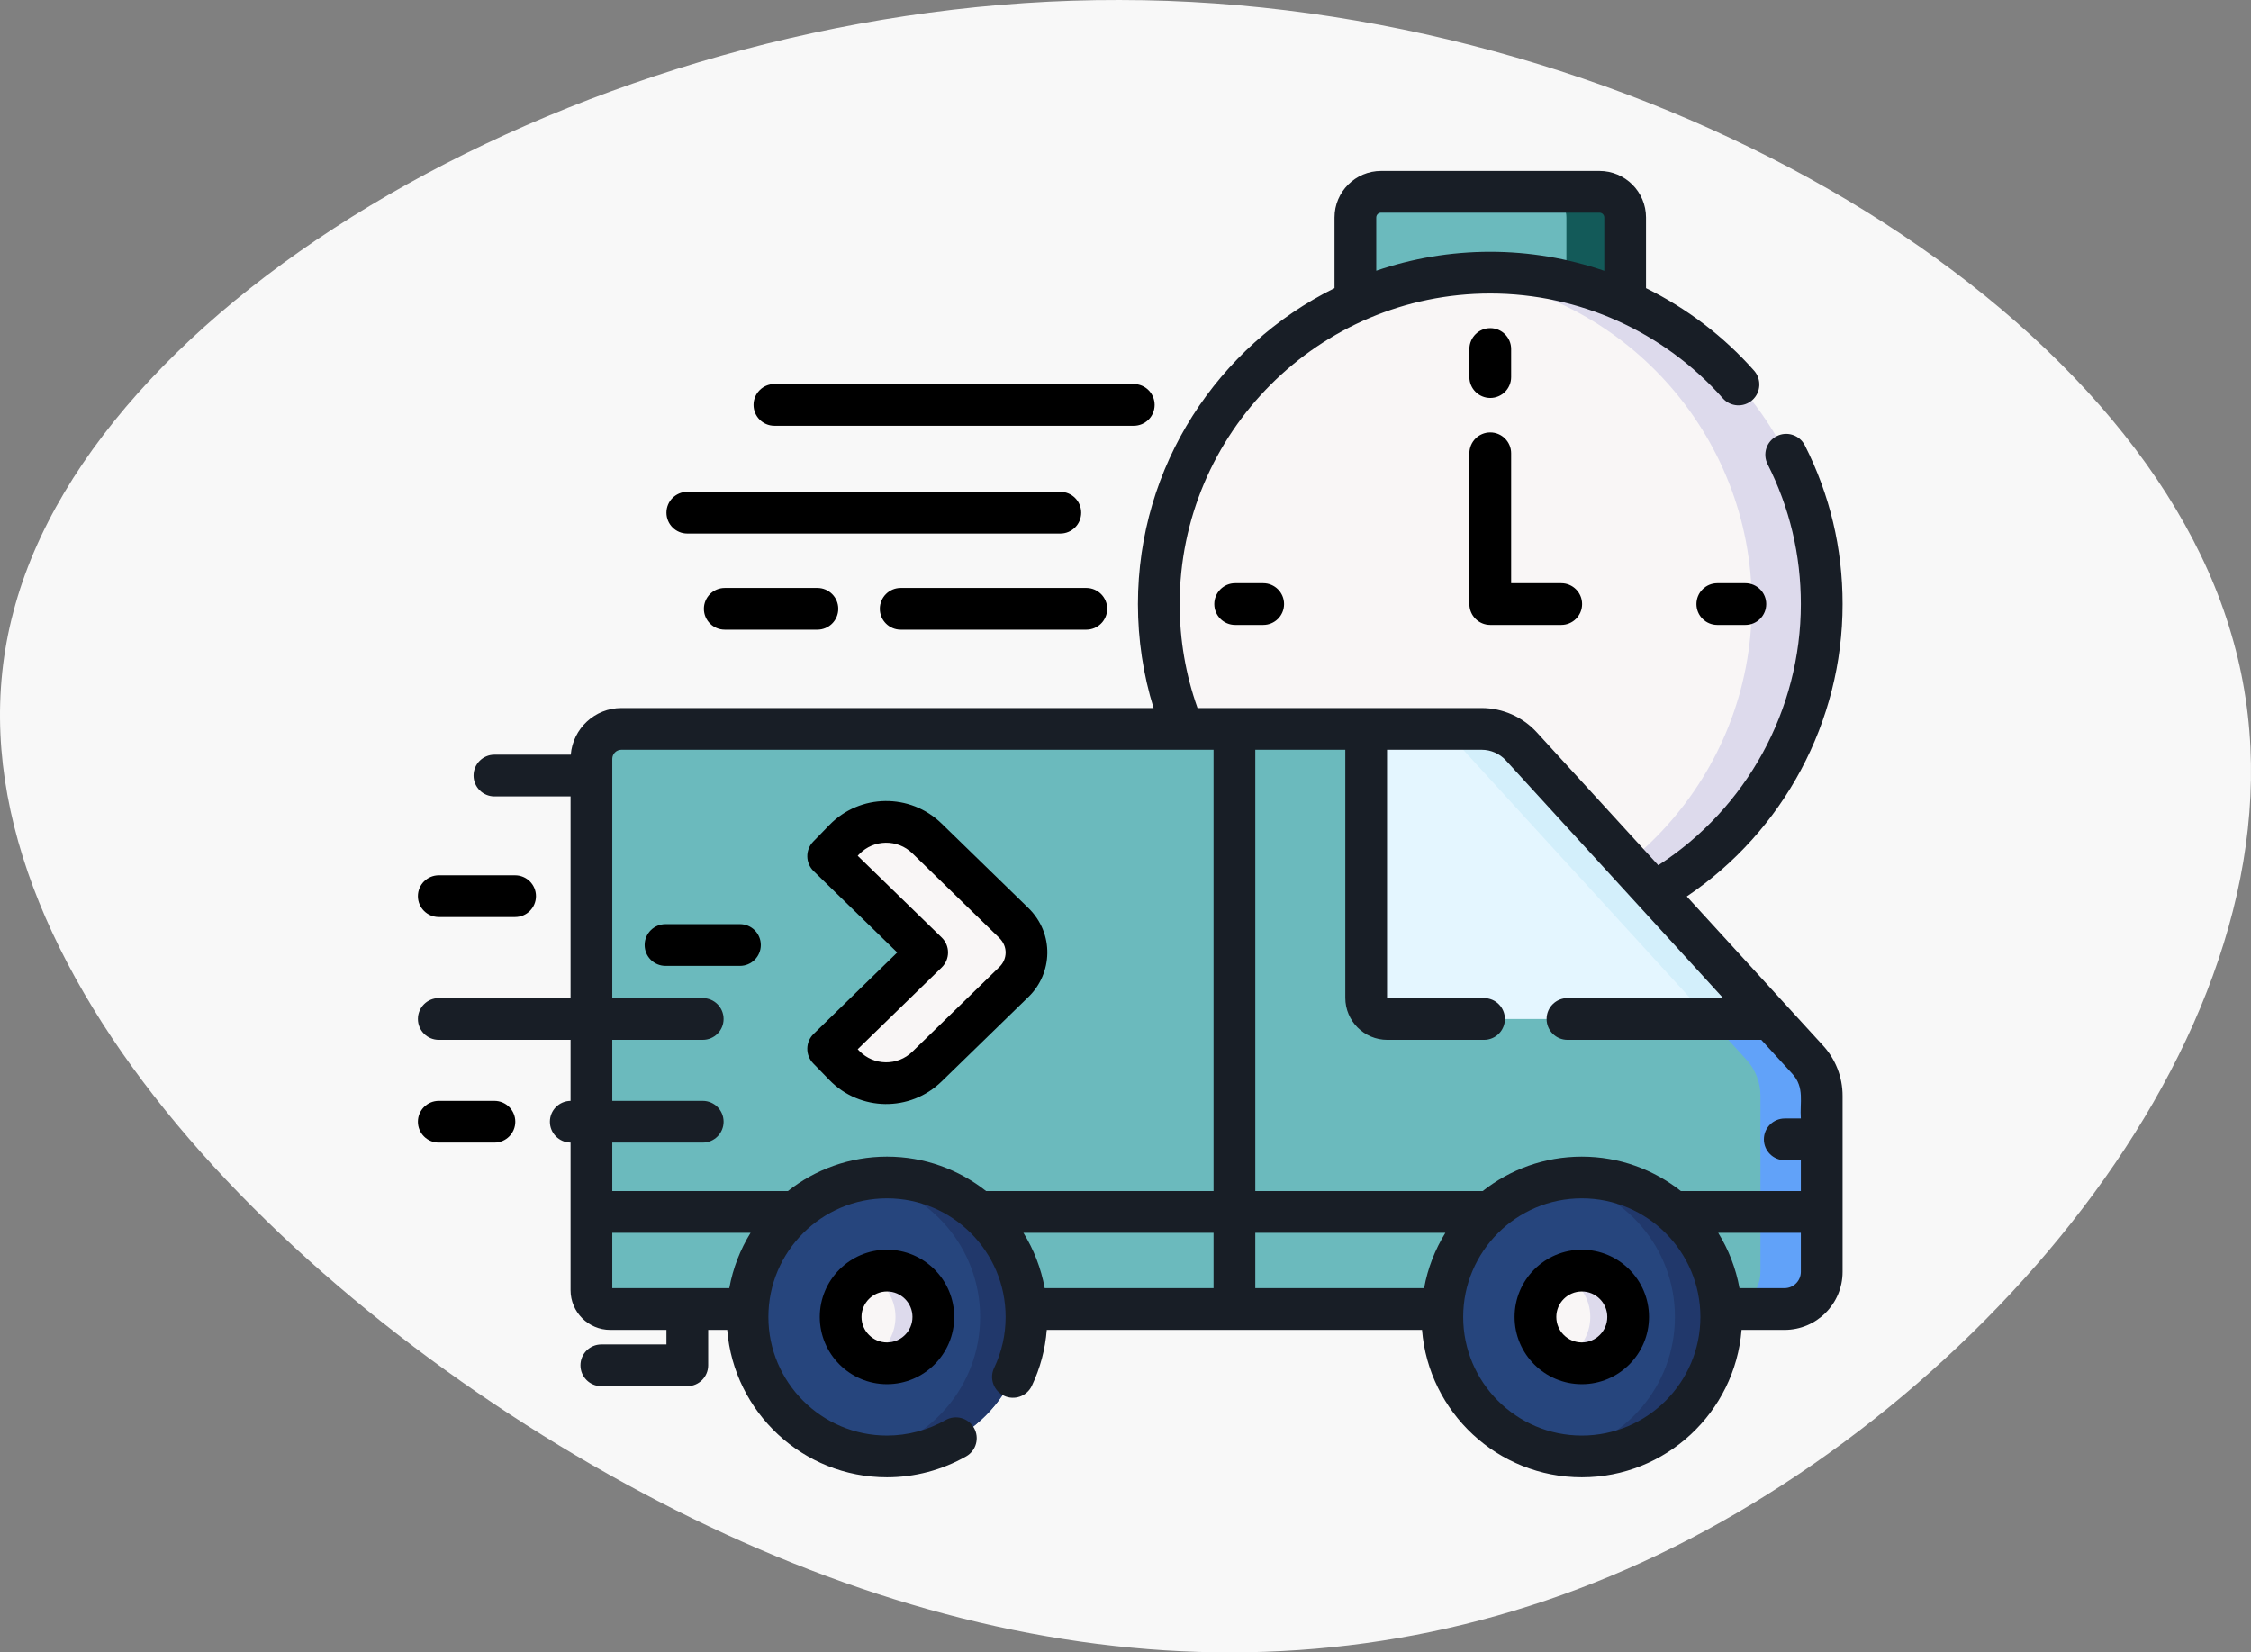 <svg width="237" height="174" viewBox="0 0 237 174" fill="none" xmlns="http://www.w3.org/2000/svg">
<rect x="0" y="0" width="237" height="174" fill="#808080" stroke="none"/>
<path d="M234.927 66.763C245.582 102.651 213.44 143.555 177.924 162.047C142.409 180.54 103.342 176.779 65.873 156.249C28.404 135.719 -7.645 98.42 1.412 64.412C10.29 30.404 64.274 -0.156 117.903 0.001C171.354 0.001 224.45 30.874 234.927 66.763Z" fill="#F8F8F8"/>
<path d="M171.106 35.446H142.703V22.904C142.703 21.409 143.916 20.197 145.41 20.197H168.399C169.894 20.197 171.106 21.409 171.106 22.904V35.446Z" fill="#6BBABD"/>
<path d="M168.399 20.197H162.214C163.709 20.197 164.921 21.409 164.921 22.904V35.446H171.106V22.904C171.106 21.409 169.894 20.197 168.399 20.197Z" fill="#135A59"/>
<path d="M156.905 98.509C176.178 98.509 191.803 82.885 191.803 63.611C191.803 44.337 176.178 28.713 156.905 28.713C137.631 28.713 122.006 44.337 122.006 63.611C122.006 82.885 137.631 98.509 156.905 98.509Z" fill="#F9F6F6"/>
<path d="M156.905 28.713C155.662 28.713 154.435 28.779 153.226 28.906C170.771 30.744 184.446 45.58 184.446 63.611C184.446 81.642 170.771 96.478 153.226 98.317C154.435 98.443 155.662 98.509 156.905 98.509C176.178 98.509 191.803 82.885 191.803 63.611C191.803 44.337 176.178 28.713 156.905 28.713Z" fill="#DDDAEC"/>
<path d="M187.887 137.844H64.256C63.159 137.844 62.269 136.954 62.269 135.857V79.908C62.269 78.165 63.682 76.753 65.424 76.753H155.997C157.588 76.753 159.107 77.422 160.18 78.597L190.324 111.583C191.275 112.623 191.802 113.982 191.802 115.392V133.928C191.803 136.09 190.05 137.844 187.887 137.844Z" fill="#6BBABD"/>
<path d="M190.324 111.583L160.18 78.597C159.107 77.422 157.588 76.753 155.997 76.753H149.548C151.139 76.753 152.657 77.422 153.731 78.597L183.875 111.583C184.826 112.623 185.353 113.982 185.353 115.392V133.928C185.353 136.09 183.6 137.844 181.437 137.844H187.887C190.049 137.844 191.802 136.09 191.802 133.928V115.392C191.803 113.982 191.275 112.623 190.324 111.583Z" fill="#61A2F9"/>
<path d="M160.18 78.597C159.107 77.422 157.588 76.753 155.997 76.753H143.838V105.073C143.838 106.302 144.834 107.298 146.063 107.298H186.409L160.18 78.597Z" fill="#E4F6FF"/>
<path d="M153.731 78.597L179.959 107.298H186.409L160.18 78.597C159.107 77.422 157.588 76.753 155.997 76.753H149.548C151.139 76.753 152.657 77.422 153.731 78.597Z" fill="#D3EFFB"/>
<path d="M166.542 153.362C174.652 153.362 181.227 146.787 181.227 138.677C181.227 130.567 174.652 123.992 166.542 123.992C158.431 123.992 151.856 130.567 151.856 138.677C151.856 146.787 158.431 153.362 166.542 153.362Z" fill="#26457D"/>
<path d="M166.542 123.992C165.71 123.992 164.896 124.065 164.102 124.198C171.05 125.36 176.347 131.399 176.347 138.677C176.347 145.956 171.05 151.994 164.102 153.156C164.896 153.289 165.71 153.362 166.542 153.362C174.652 153.362 181.227 146.787 181.227 138.677C181.227 130.567 174.652 123.992 166.542 123.992Z" fill="#21386B"/>
<path d="M166.541 143.557C169.236 143.557 171.421 141.372 171.421 138.677C171.421 135.982 169.236 133.797 166.541 133.797C163.847 133.797 161.662 135.982 161.662 138.677C161.662 141.372 163.847 143.557 166.541 143.557Z" fill="#F9F6F6"/>
<path d="M166.541 133.797C165.831 133.797 165.158 133.953 164.549 134.226C166.25 134.988 167.437 136.693 167.437 138.677C167.437 140.662 166.25 142.366 164.549 143.129C165.158 143.402 165.831 143.557 166.541 143.557C169.237 143.557 171.421 141.373 171.421 138.677C171.421 135.982 169.237 133.797 166.541 133.797Z" fill="#DDDAEC"/>
<path d="M93.389 153.362C101.499 153.362 108.074 146.787 108.074 138.677C108.074 130.567 101.499 123.992 93.389 123.992C85.278 123.992 78.704 130.567 78.704 138.677C78.704 146.787 85.278 153.362 93.389 153.362Z" fill="#26457D"/>
<path d="M93.389 123.992C92.557 123.992 91.743 124.065 90.949 124.198C97.897 125.36 103.194 131.399 103.194 138.677C103.194 145.956 97.898 151.994 90.949 153.156C91.743 153.289 92.557 153.362 93.389 153.362C101.499 153.362 108.074 146.787 108.074 138.677C108.074 130.567 101.499 123.992 93.389 123.992Z" fill="#21386B"/>
<path d="M93.389 143.557C96.084 143.557 98.268 141.372 98.268 138.677C98.268 135.982 96.084 133.797 93.389 133.797C90.694 133.797 88.509 135.982 88.509 138.677C88.509 141.372 90.694 143.557 93.389 143.557Z" fill="#F9F6F6"/>
<path d="M93.389 133.797C92.678 133.797 92.006 133.953 91.397 134.226C93.097 134.988 94.284 136.693 94.284 138.677C94.284 140.662 93.097 142.366 91.397 143.129C92.005 143.402 92.678 143.557 93.389 143.557C96.084 143.557 98.269 141.373 98.269 138.677C98.269 135.982 96.084 133.797 93.389 133.797Z" fill="#DDDAEC"/>
<path d="M88.907 112.201L87.197 110.443L97.618 100.3L87.197 90.156L88.907 88.399C91.272 85.969 95.16 85.916 97.59 88.282L106.723 97.171C107.196 97.632 107.582 98.183 107.808 98.804C108.409 100.454 107.961 102.224 106.774 103.379L97.59 112.318C95.16 114.683 91.272 114.631 88.907 112.201Z" fill="#F9F6F6"/>
<path d="M156.905 41.903C158.118 41.903 159.102 40.919 159.102 39.706V36.752C159.102 35.538 158.118 34.554 156.905 34.554C155.691 34.554 154.707 35.538 154.707 36.752V39.706C154.707 40.919 155.691 41.903 156.905 41.903Z" fill="black"/>
<path d="M180.811 61.414C179.597 61.414 178.613 62.397 178.613 63.611C178.613 64.825 179.597 65.808 180.811 65.808H183.764C184.978 65.808 185.961 64.825 185.961 63.611C185.961 62.397 184.978 61.414 183.764 61.414H180.811Z" fill="black"/>
<path d="M130.045 61.414C128.831 61.414 127.848 62.397 127.848 63.611C127.848 64.825 128.831 65.808 130.045 65.808H132.999C134.213 65.808 135.196 64.825 135.196 63.611C135.196 62.397 134.213 61.414 132.999 61.414H130.045Z" fill="black"/>
<path d="M166.542 131.6C162.639 131.6 159.464 134.775 159.464 138.677C159.464 142.579 162.639 145.754 166.542 145.754C170.444 145.754 173.618 142.579 173.618 138.677C173.618 134.775 170.444 131.6 166.542 131.6ZM166.542 141.359C165.062 141.359 163.859 140.156 163.859 138.677C163.859 137.198 165.062 135.995 166.542 135.995C168.021 135.995 169.224 137.198 169.224 138.677C169.224 140.156 168.021 141.359 166.542 141.359Z" fill="black"/>
<path d="M86.312 138.677C86.312 142.579 89.487 145.754 93.389 145.754C97.291 145.754 100.466 142.579 100.466 138.677C100.466 134.775 97.291 131.6 93.389 131.6C89.487 131.6 86.312 134.775 86.312 138.677ZM96.071 138.677C96.071 140.156 94.868 141.359 93.389 141.359C91.91 141.359 90.706 140.156 90.706 138.677C90.706 137.198 91.91 135.995 93.389 135.995C94.868 135.995 96.071 137.198 96.071 138.677Z" fill="black"/>
<path d="M108.307 104.953C110.788 102.538 111.073 98.339 108.256 95.597L99.123 86.707C95.828 83.501 90.539 83.572 87.332 86.866L85.622 88.623C84.776 89.493 84.794 90.884 85.664 91.73L94.468 100.299L85.664 108.868C85.246 109.275 85.007 109.83 84.999 110.413C84.992 110.996 85.216 111.558 85.622 111.975L87.332 113.733C90.549 117.038 95.827 117.1 99.123 113.892L108.307 104.953ZM90.482 110.668L90.304 110.485L99.15 101.874C99.575 101.461 99.815 100.893 99.815 100.3C99.815 99.707 99.576 99.139 99.15 98.725L90.304 90.114L90.482 89.931C91.999 88.373 94.5 88.339 96.058 89.856L105.191 98.746C106.165 99.694 106.035 101.031 105.242 101.804L96.058 110.743C94.507 112.252 92.011 112.239 90.482 110.668Z" fill="black"/>
<path d="M154.707 63.611C154.707 64.825 155.691 65.808 156.905 65.808H164.377C165.591 65.808 166.574 64.825 166.574 63.611C166.574 62.397 165.591 61.414 164.377 61.414H159.102V47.73C159.102 46.517 158.118 45.533 156.905 45.533C155.691 45.533 154.707 46.517 154.707 47.73V63.611Z" fill="black"/>
<path d="M81.535 44.832H119.37C120.584 44.832 121.567 43.849 121.567 42.635C121.567 41.421 120.584 40.438 119.37 40.438H81.535C80.322 40.438 79.338 41.421 79.338 42.635C79.338 43.849 80.322 44.832 81.535 44.832Z" fill="black"/>
<path d="M72.364 56.184H111.637C112.851 56.184 113.835 55.201 113.835 53.987C113.835 52.773 112.851 51.79 111.637 51.79H72.364C71.151 51.79 70.167 52.773 70.167 53.987C70.167 55.201 71.151 56.184 72.364 56.184Z" fill="black"/>
<path d="M94.832 61.913C93.619 61.913 92.635 62.896 92.635 64.11C92.635 65.324 93.619 66.307 94.832 66.307H114.375C115.588 66.307 116.572 65.324 116.572 64.11C116.572 62.896 115.588 61.913 114.375 61.913H94.832Z" fill="black"/>
<path d="M76.307 61.913C75.094 61.913 74.11 62.896 74.11 64.11C74.11 65.324 75.094 66.307 76.307 66.307H86.061C87.274 66.307 88.258 65.324 88.258 64.11C88.258 62.896 87.274 61.913 86.061 61.913H76.307Z" fill="black"/>
<path d="M46.197 96.567H54.233C55.447 96.567 56.431 95.583 56.431 94.369C56.431 93.156 55.447 92.172 54.233 92.172H46.197C44.984 92.172 44 93.156 44 94.369C44 95.583 44.984 96.567 46.197 96.567Z" fill="black"/>
<path d="M52.057 115.921H46.197C44.984 115.921 44 116.905 44 118.119C44 119.332 44.984 120.316 46.197 120.316H52.057C53.27 120.316 54.254 119.332 54.254 118.119C54.254 116.905 53.27 115.921 52.057 115.921Z" fill="black"/>
<path d="M77.906 97.315H70.07C68.856 97.315 67.873 98.298 67.873 99.512C67.873 100.726 68.856 101.709 70.07 101.709H77.906C79.12 101.709 80.103 100.726 80.103 99.512C80.103 98.298 79.12 97.315 77.906 97.315Z" fill="black"/>
<path d="M177.596 94.398C187.777 87.539 194 75.981 194 63.611C194 57.731 192.663 52.106 190.024 46.891C189.477 45.808 188.155 45.374 187.072 45.921C185.989 46.469 185.555 47.791 186.103 48.874C188.427 53.469 189.605 58.427 189.605 63.611C189.605 74.736 183.894 85.116 174.594 91.113L161.802 77.114C160.316 75.488 158.2 74.555 155.997 74.555H126.083C124.836 71.049 124.204 67.374 124.204 63.611C124.204 45.58 138.873 30.91 156.905 30.91C166.258 30.91 175.183 34.931 181.392 41.941C182.196 42.85 183.584 42.935 184.493 42.13C185.402 41.325 185.486 39.936 184.682 39.028C181.454 35.383 177.576 32.453 173.303 30.346V22.904C173.303 20.2 171.103 18 168.399 18H145.41C142.706 18 140.506 20.2 140.506 22.904V30.344C128.255 36.407 119.809 49.04 119.809 63.611C119.809 67.356 120.363 71.024 121.455 74.555H65.424C62.621 74.555 60.319 76.722 60.094 79.468H52.057C50.843 79.468 49.859 80.452 49.859 81.666C49.859 82.879 50.843 83.863 52.057 83.863H60.072V105.101H46.197C44.984 105.101 44 106.084 44 107.298C44 108.512 44.984 109.495 46.197 109.495H60.072V115.922C58.868 115.933 57.895 116.912 57.895 118.118C57.895 119.325 58.868 120.303 60.072 120.314V135.857C60.072 138.164 61.949 140.04 64.255 140.04H70.167V141.57H63.312C62.098 141.57 61.114 142.553 61.114 143.767C61.114 144.981 62.098 145.964 63.312 145.964H72.364C73.578 145.964 74.562 144.981 74.562 143.767V140.04H76.566C77.264 148.713 84.54 155.559 93.389 155.559C96.309 155.559 99.192 154.797 101.725 153.355C102.78 152.755 103.148 151.414 102.548 150.359C101.948 149.304 100.607 148.936 99.552 149.536C97.68 150.601 95.548 151.164 93.389 151.164C86.503 151.164 80.901 145.562 80.901 138.676C80.901 131.791 86.503 126.189 93.389 126.189C100.275 126.189 105.877 131.791 105.877 138.676C105.877 140.554 105.47 142.359 104.667 144.043C104.145 145.138 104.61 146.45 105.705 146.972C106.8 147.494 108.112 147.029 108.634 145.934C109.524 144.067 110.048 142.089 110.211 140.04H149.719C150.416 148.713 157.692 155.559 166.542 155.559C175.391 155.559 182.667 148.713 183.364 140.04H187.887C191.258 140.04 194 137.298 194 133.927V115.391C194 113.428 193.271 111.549 191.946 110.1L177.596 94.398ZM144.901 22.904C144.901 22.623 145.129 22.395 145.41 22.395H168.399C168.68 22.395 168.909 22.623 168.909 22.904V28.519C165.082 27.209 161.031 26.516 156.905 26.516C152.705 26.516 148.667 27.219 144.9 28.51V22.904H144.901ZM158.558 80.079L181.424 105.101H165.034C163.82 105.101 162.836 106.084 162.836 107.298C162.836 108.512 163.82 109.495 165.034 109.495H185.44L188.703 113.065C190.033 114.521 189.474 116.1 189.605 117.776H187.912C186.698 117.776 185.714 118.76 185.714 119.973C185.714 121.187 186.698 122.171 187.912 122.171H189.605V125.422H176.978C174.104 123.154 170.479 121.795 166.542 121.795C162.604 121.795 158.98 123.154 156.105 125.422H132.165V78.95H141.642V105.073C141.642 107.512 143.625 109.496 146.064 109.496H156.249C157.463 109.496 158.446 108.512 158.446 107.298C158.446 106.085 157.463 105.101 156.249 105.101H146.064C146.048 105.101 146.036 105.088 146.036 105.073V78.95H155.998C156.969 78.95 157.902 79.362 158.558 80.079ZM149.937 135.646H132.164V129.816H152.179C151.092 131.573 150.32 133.542 149.937 135.646ZM107.751 129.816H127.77V135.646H109.993C109.61 133.542 108.838 131.573 107.751 129.816ZM64.466 129.816H79.026C77.939 131.573 77.167 133.542 76.784 135.646H64.466V129.816ZM82.952 125.422H64.466V120.316H73.988C75.201 120.316 76.185 119.332 76.185 118.119C76.185 116.905 75.201 115.921 73.988 115.921H64.466V109.495H73.988C75.201 109.495 76.185 108.512 76.185 107.298C76.185 106.084 75.201 105.101 73.988 105.101H64.466V79.908C64.466 79.38 64.896 78.95 65.424 78.95H127.77V125.422H103.825C100.951 123.153 97.326 121.794 93.389 121.794C89.451 121.794 85.827 123.154 82.952 125.422ZM166.542 151.165C159.656 151.165 154.054 145.563 154.054 138.677C154.054 131.791 159.656 126.189 166.542 126.189C173.427 126.189 179.029 131.791 179.029 138.677C179.029 145.563 173.427 151.165 166.542 151.165ZM187.887 135.646H183.146C182.763 133.542 181.991 131.573 180.903 129.816H189.605V133.928C189.605 134.875 188.835 135.646 187.887 135.646Z" fill="#181E26"/>
</svg>
